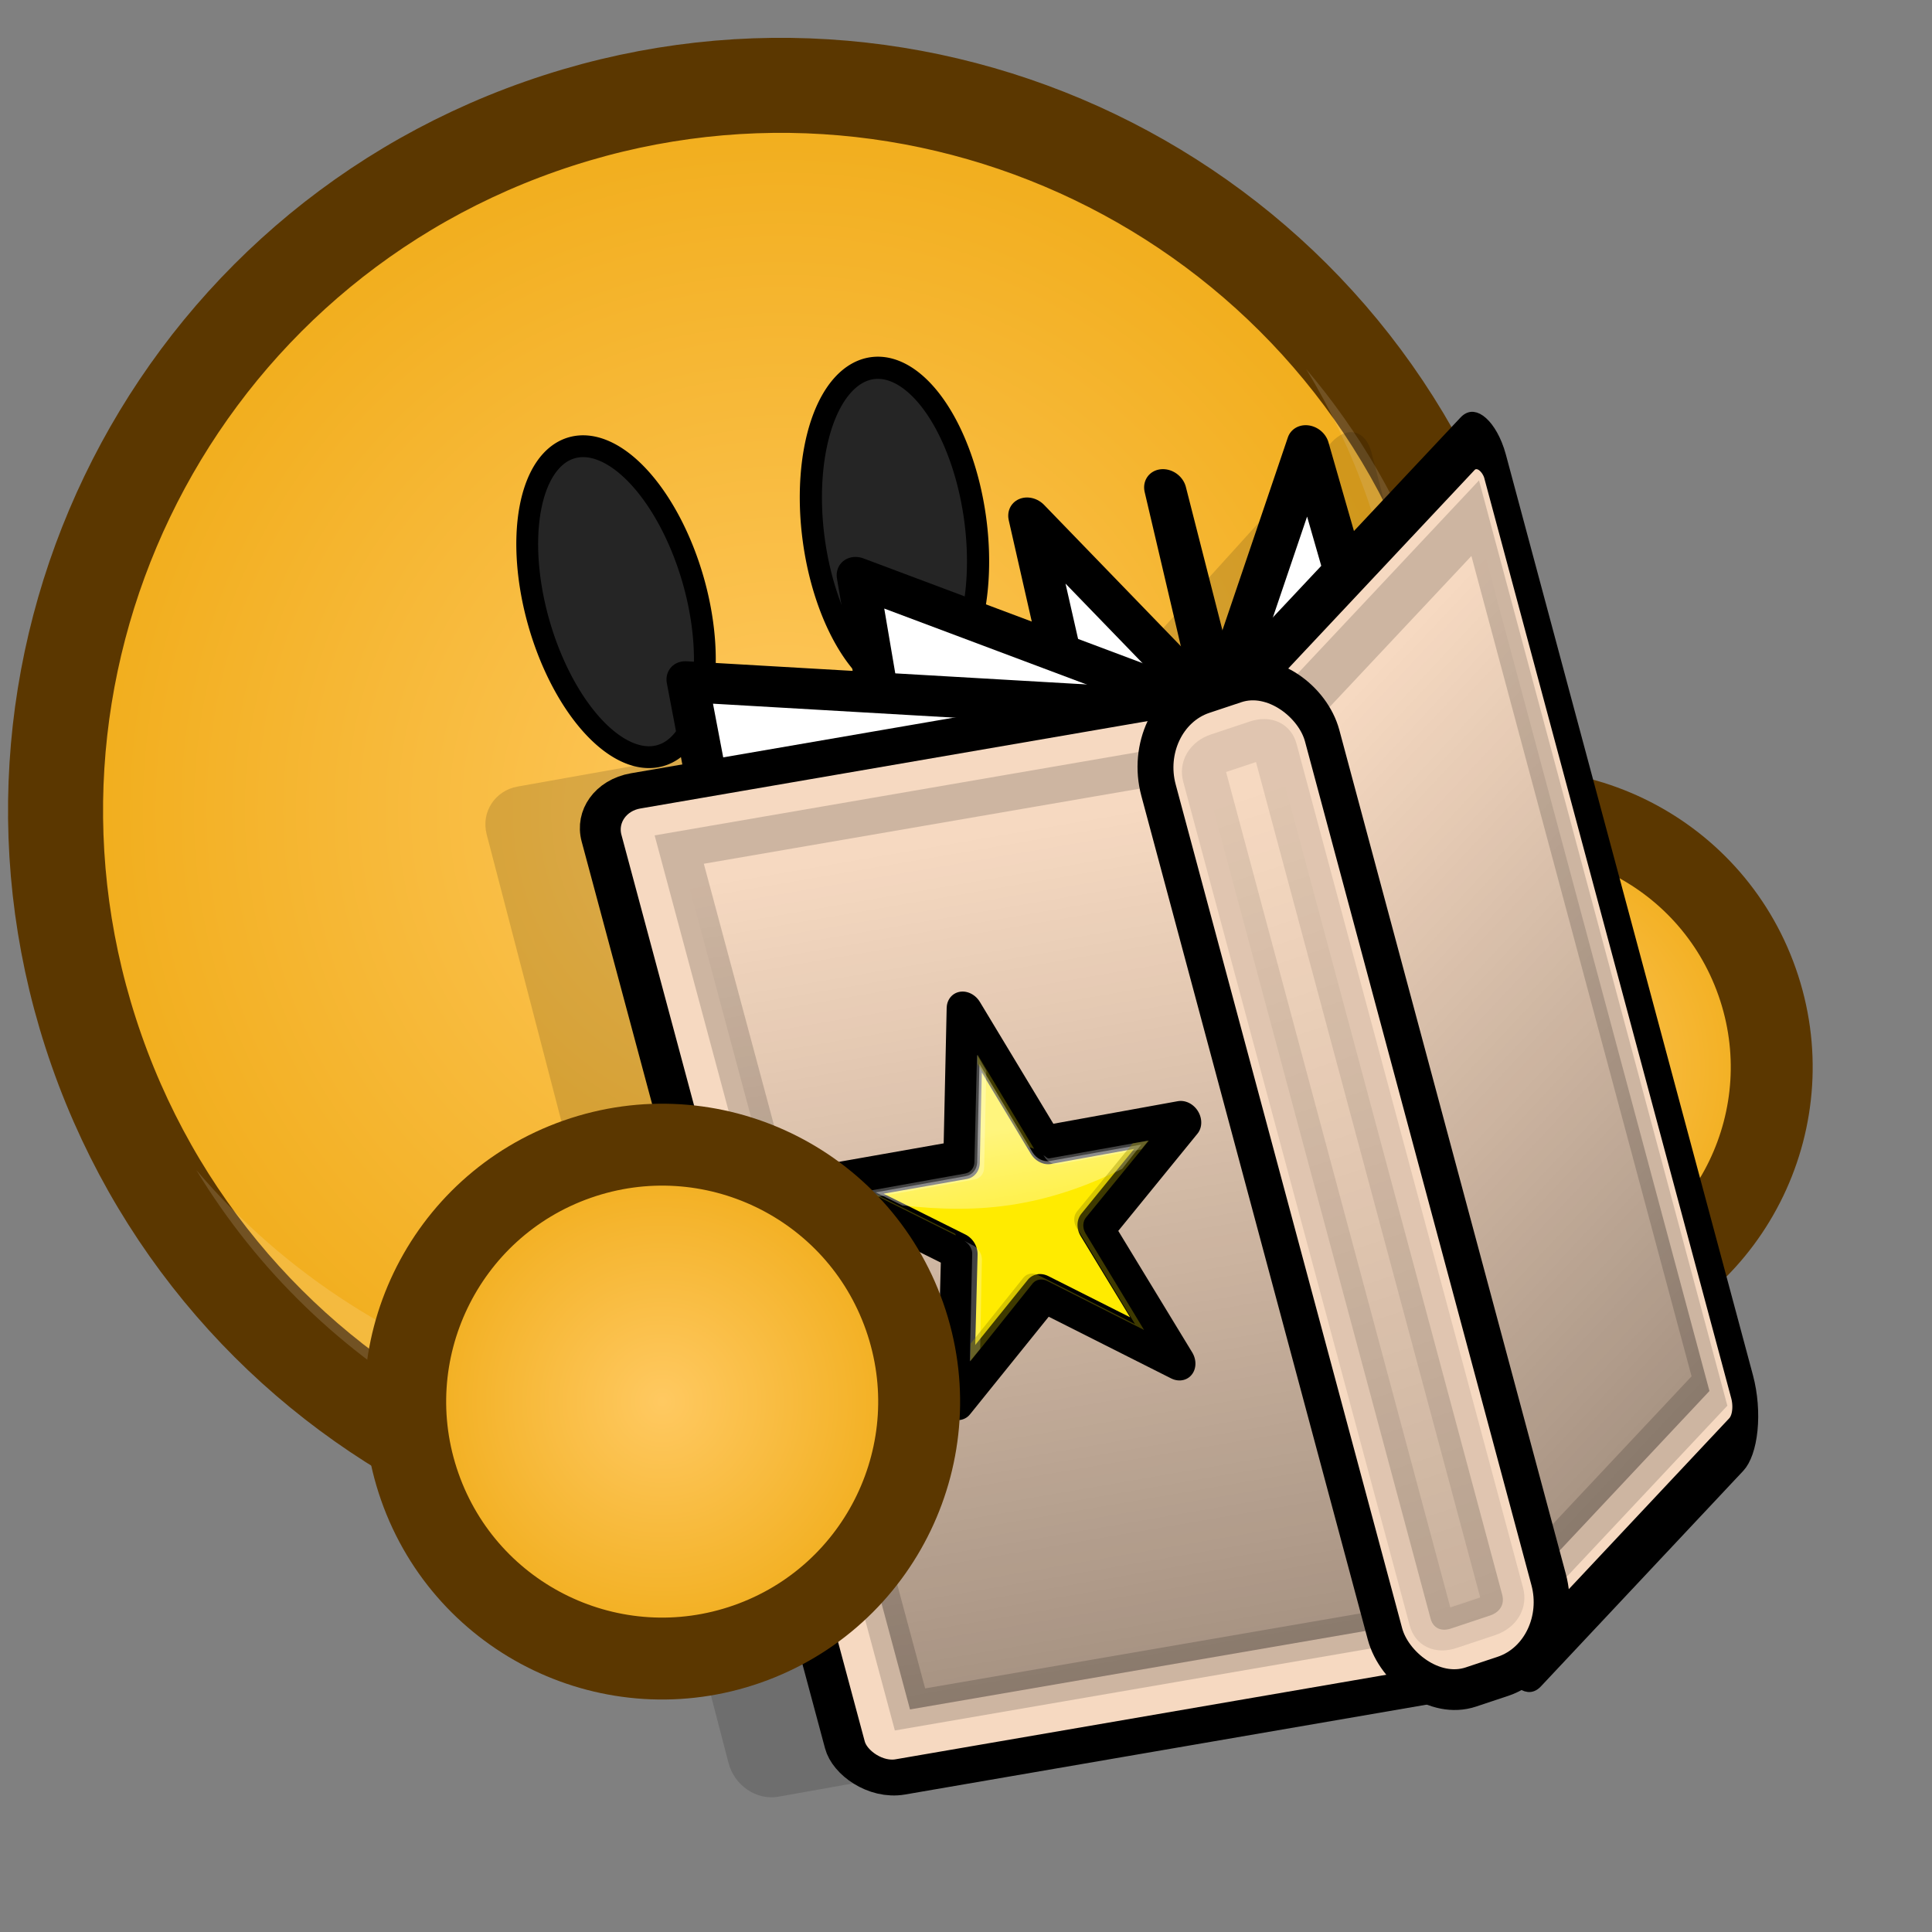 <?xml version="1.0" ?>
<!-- Created with Inkscape (http://www.inkscape.org/) --><svg height="22pt" id="svg1" inkscape:export-filename="/home/chromakode/svg/FeltTipReprise/smile.png" inkscape:export-xdpi="327.27274" inkscape:export-ydpi="327.27274" inkscape:version="0.41" sodipodi:docbase="/home/chromakode/svg/FeltTip4/smilies" sodipodi:docname="reading.svg" sodipodi:version="0.32" width="22pt" xmlns="http://www.w3.org/2000/svg" xmlns:cc="http://web.resource.org/cc/" xmlns:dc="http://purl.org/dc/elements/1.1/" xmlns:inkscape="http://www.inkscape.org/namespaces/inkscape" xmlns:rdf="http://www.w3.org/1999/02/22-rdf-syntax-ns#" xmlns:sodipodi="http://inkscape.sourceforge.net/DTD/sodipodi-0.dtd" xmlns:svg="http://www.w3.org/2000/svg" xmlns:xlink="http://www.w3.org/1999/xlink">
  <rect width="100%" height="100%" fill="#808080" stroke="none"/>
  <defs id="defs3">
    <linearGradient gradientTransform="scale(1.061,0.942)" gradientUnits="userSpaceOnUse" id="linearGradient4262" inkscape:collect="always" x1="296.84" x2="296.84" xlink:href="#linearGradient9834" y1="1103.262" y2="982.722"/>
    <linearGradient gradientTransform="scale(1.061,0.942)" gradientUnits="userSpaceOnUse" id="linearGradient4260" inkscape:collect="always" x1="296.84" x2="296.84" xlink:href="#linearGradient9834" y1="1103.262" y2="982.722"/>
    <linearGradient id="linearGradient9834" inkscape:collect="always">
      <stop id="stop9836" offset="0" style="stop-color:#000000;stop-opacity:1;"/>
      <stop id="stop9838" offset="1" style="stop-color:#000000;stop-opacity:0;"/>
    </linearGradient>
    <linearGradient gradientTransform="scale(1.061,0.942)" gradientUnits="userSpaceOnUse" id="linearGradient13206" inkscape:collect="always" x1="296.84" x2="296.84" xlink:href="#linearGradient9834" y1="1103.262" y2="982.722"/>
    <linearGradient gradientTransform="scale(1.181,0.847)" gradientUnits="userSpaceOnUse" id="linearGradient4155" inkscape:collect="always" spreadMethod="reflect" x1="8.112" x2="10.81" xlink:href="#linearGradient2064" y1="15.661" y2="21.82"/>
    <radialGradient cx="908.983" cy="564.448" fx="795.025" fy="426.573" gradientUnits="userSpaceOnUse" id="radialGradient4153" inkscape:collect="always" r="282.067" xlink:href="#linearGradient889"/>
    <radialGradient cx="933.287" cy="598.405" fx="933.287" fy="598.405" gradientTransform="matrix(5.048799e-2,8.794250e-18,-8.794257e-18,5.048804e-2,326.788,308.647)" gradientUnits="userSpaceOnUse" id="radialGradient4151" inkscape:collect="always" r="239.587" xlink:href="#linearGradient1972"/>
    <linearGradient id="linearGradient8391">
      <stop id="stop8392" offset="0" style="stop-color:#ffffff;stop-opacity:1;"/>
      <stop id="stop8393" offset="1" style="stop-color:#ffffff;stop-opacity:0;"/>
    </linearGradient>
    <linearGradient gradientTransform="scale(1.364,0.733)" gradientUnits="userSpaceOnUse" id="linearGradient7366" inkscape:collect="always" x1="9.599" x2="9.599" xlink:href="#linearGradient8391" y1="13.503" y2="26.082"/>
    <linearGradient id="linearGradient5223">
      <stop id="stop5224" offset="0" style="stop-color:#ffffff;stop-opacity:1;"/>
      <stop id="stop5225" offset="1" style="stop-color:#ababab;stop-opacity:1;"/>
    </linearGradient>
    <linearGradient id="linearGradient5219" inkscape:collect="always">
      <stop id="stop5220" offset="0" style="stop-color:#000000;stop-opacity:1;"/>
      <stop id="stop5221" offset="1" style="stop-color:#000000;stop-opacity:0;"/>
    </linearGradient>
    <linearGradient id="linearGradient2064">
      <stop id="stop2065" offset="0" style="stop-color:#000000;stop-opacity:1;"/>
      <stop id="stop2066" offset="1" style="stop-color:#000000;stop-opacity:0;"/>
    </linearGradient>
    <linearGradient id="linearGradient1902" inkscape:collect="always">
      <stop id="stop1903" offset="0" style="stop-color:#000000;stop-opacity:1;"/>
      <stop id="stop1904" offset="1" style="stop-color:#000000;stop-opacity:0;"/>
    </linearGradient>
    <linearGradient id="linearGradient1819" inkscape:collect="always">
      <stop id="stop1820" offset="0" style="stop-color:#000000;stop-opacity:1;"/>
      <stop id="stop1821" offset="1" style="stop-color:#000000;stop-opacity:0;"/>
    </linearGradient>
    <linearGradient id="linearGradient1884">
      <stop id="stop1885" offset="0" style="stop-color:#ff2200;stop-opacity:1;"/>
      <stop id="stop1886" offset="1" style="stop-color:#ff5700;stop-opacity:1;"/>
    </linearGradient>
    <linearGradient id="linearGradient1972">
      <stop id="stop1973" offset="0" style="stop-color:#ffc961;stop-opacity:1;"/>
      <stop id="stop1974" offset="1" style="stop-color:#f0ab16;stop-opacity:1;"/>
    </linearGradient>
    <linearGradient id="linearGradient889">
      <stop id="stop890" offset="0" style="stop-color:#ffffff;stop-opacity:1;"/>
      <stop id="stop891" offset="1" style="stop-color:#ffffff;stop-opacity:0;"/>
    </linearGradient>
    <linearGradient gradientTransform="scale(1.423,0.703)" gradientUnits="userSpaceOnUse" id="linearGradient892" x1="9.23" x2="12.474" xlink:href="#linearGradient889" y1="21.245" y2="25.994"/>
    <radialGradient cx="0.5" cy="0.5" fx="0.76" fy="0.758" id="radialGradient893" r="1.484" xlink:href="#linearGradient889"/>
    <linearGradient gradientTransform="matrix(0.926,-1.676358e-17,-8.914867e-17,0.942,0.902,0.906)" gradientUnits="userSpaceOnUse" id="linearGradient5093" inkscape:collect="always" x1="12.155" x2="12.155" xlink:href="#linearGradient889" y1="4.57" y2="20.761"/>
    <linearGradient gradientTransform="matrix(1.313,-2.376485e-17,-6.288613e-17,0.665,0.902,0.906)" gradientUnits="userSpaceOnUse" id="linearGradient5094" inkscape:collect="always" x1="9.675" x2="9.675" xlink:href="#linearGradient1902" y1="34.411" y2="20.846"/>
    <radialGradient cx="933.287" cy="598.405" fx="933.287" fy="598.405" gradientTransform="matrix(1.755977e-2,0,0,1.755977e-2,-6.76,11.109)" gradientUnits="userSpaceOnUse" id="radialGradient5108" inkscape:collect="always" r="239.587" xlink:href="#linearGradient1972"/>
    <radialGradient cx="933.287" cy="598.405" fx="933.287" fy="598.405" gradientTransform="matrix(1.755977e-2,0,0,1.755977e-2,6.825,5.74)" gradientUnits="userSpaceOnUse" id="radialGradient5110" inkscape:collect="always" r="239.587" xlink:href="#linearGradient1972"/>
    <radialGradient cx="933.287" cy="598.405" fx="933.287" fy="598.405" gradientUnits="userSpaceOnUse" id="radialGradient5111" inkscape:collect="always" r="239.587" xlink:href="#linearGradient1972"/>
    <radialGradient cx="912.5" cy="575" fx="698.026" fy="268.221" gradientUnits="userSpaceOnUse" id="radialGradient5112" inkscape:collect="always" r="231.162" xlink:href="#linearGradient889"/>
    <radialGradient cx="933.287" cy="598.405" fx="933.287" fy="598.405" gradientUnits="userSpaceOnUse" id="radialGradient5198" inkscape:collect="always" r="239.587" xlink:href="#linearGradient1972"/>
    <radialGradient cx="912.5" cy="575" fx="698.026" fy="268.221" gradientUnits="userSpaceOnUse" id="radialGradient5199" inkscape:collect="always" r="231.162" xlink:href="#linearGradient889"/>
    <linearGradient gradientTransform="scale(1.423,0.703)" gradientUnits="userSpaceOnUse" id="linearGradient5200" inkscape:collect="always" x1="9.23" x2="12.474" xlink:href="#linearGradient889" y1="21.245" y2="25.994"/>
    <linearGradient gradientTransform="matrix(0.631,-0.428,0.433,0.637,-11.157,11.462)" gradientUnits="userSpaceOnUse" id="linearGradient5201" inkscape:collect="always" x1="22.248" x2="22.248" xlink:href="#linearGradient1884" y1="0.332" y2="10.327"/>
    <linearGradient gradientTransform="matrix(2.368,1.583693e-15,-7.742323e-16,2.394,-39.063,0.614)" gradientUnits="userSpaceOnUse" id="linearGradient5202" inkscape:collect="always" x1="22.248" x2="22.248" xlink:href="#linearGradient1884" y1="0.332" y2="10.327"/>
    <linearGradient gradientTransform="scale(0.992,1.008)" gradientUnits="userSpaceOnUse" id="linearGradient5203" inkscape:collect="always" x1="22.544" x2="22.98" xlink:href="#linearGradient889" y1="1.85" y2="10.555"/>
    <linearGradient gradientTransform="scale(0.83,1.205)" gradientUnits="userSpaceOnUse" id="linearGradient5204" inkscape:collect="always" x1="23.677" x2="16.194" xlink:href="#linearGradient1819" y1="6.57" y2="19.531"/>
    <linearGradient gradientTransform="matrix(0.926,6.195480e-16,-3.046465e-16,0.942,0.902,0.906)" gradientUnits="userSpaceOnUse" id="linearGradient5205" inkscape:collect="always" x1="22.544" x2="22.98" xlink:href="#linearGradient889" y1="1.85" y2="10.555"/>
    <linearGradient gradientTransform="matrix(0.926,6.195480e-16,-3.046465e-16,0.942,0.902,0.906)" gradientUnits="userSpaceOnUse" id="linearGradient5206" inkscape:collect="always" x1="12.155" x2="12.155" xlink:href="#linearGradient889" y1="4.57" y2="20.761"/>
    <linearGradient gradientTransform="matrix(1.313,8.782851e-16,-2.148991e-16,0.665,0.902,0.906)" gradientUnits="userSpaceOnUse" id="linearGradient5207" inkscape:collect="always" x1="9.675" x2="9.675" xlink:href="#linearGradient1902" y1="34.411" y2="20.846"/>
    <linearGradient gradientTransform="matrix(0.942,-1.600929e-2,1.618390e-2,0.952,0.928,0.865)" gradientUnits="userSpaceOnUse" id="linearGradient5208" inkscape:collect="always" x1="22.248" x2="22.248" xlink:href="#linearGradient1884" y1="0.332" y2="10.327"/>
    <linearGradient gradientTransform="matrix(2.368,-4.285234e-17,-2.265639e-16,2.394,-39.063,0.614)" gradientUnits="userSpaceOnUse" id="linearGradient5209" inkscape:collect="always" x1="22.248" x2="22.248" xlink:href="#linearGradient1884" y1="0.332" y2="10.327"/>
    <linearGradient gradientTransform="scale(0.992,1.008)" gradientUnits="userSpaceOnUse" id="linearGradient5210" inkscape:collect="always" x1="22.544" x2="22.98" xlink:href="#linearGradient889" y1="1.85" y2="10.555"/>
    <linearGradient gradientTransform="scale(0.83,1.205)" gradientUnits="userSpaceOnUse" id="linearGradient5211" inkscape:collect="always" x1="23.677" x2="16.194" xlink:href="#linearGradient1819" y1="6.57" y2="19.531"/>
    <linearGradient gradientTransform="matrix(0.926,-1.676358e-17,-8.914867e-17,0.942,0.902,0.906)" gradientUnits="userSpaceOnUse" id="linearGradient5212" inkscape:collect="always" x1="22.544" x2="22.98" xlink:href="#linearGradient889" y1="1.85" y2="10.555"/>
    <linearGradient gradientTransform="scale(0.858,1.166)" gradientUnits="userSpaceOnUse" id="linearGradient5222" inkscape:collect="always" x1="7.706" x2="23.132" xlink:href="#linearGradient5219" y1="15.543" y2="13.739"/>
    <linearGradient gradientTransform="scale(0.864,1.157)" gradientUnits="userSpaceOnUse" id="linearGradient5226" inkscape:collect="always" x1="9.501" x2="23.778" xlink:href="#linearGradient5223" y1="15.667" y2="15.667"/>
    <linearGradient gradientTransform="scale(0.636,1.571)" gradientUnits="userSpaceOnUse" id="linearGradient5512" inkscape:collect="always" x1="45.561" x2="33.561" xlink:href="#linearGradient5223" y1="8.579" y2="12.591"/>
    <linearGradient gradientTransform="scale(1.364,0.733)" gradientUnits="userSpaceOnUse" id="linearGradient4310" inkscape:collect="always" x1="9.599" x2="9.599" xlink:href="#linearGradient8391" y1="13.503" y2="26.082"/>
    <radialGradient cx="933.287" cy="598.405" fx="933.287" fy="598.405" gradientTransform="matrix(1.727391e-2,0,0,1.727391e-2,-6.089,10.979)" gradientUnits="userSpaceOnUse" id="radialGradient4313" inkscape:collect="always" r="239.587" xlink:href="#linearGradient1972"/>
    <radialGradient cx="933.287" cy="598.405" fx="933.287" fy="598.405" gradientTransform="matrix(1.727391e-2,0,0,1.727391e-2,6.921,5.874)" gradientUnits="userSpaceOnUse" id="radialGradient4327" inkscape:collect="always" r="239.587" xlink:href="#linearGradient1972"/>
    <radialGradient cx="933.287" cy="598.405" fx="933.287" fy="598.405" gradientTransform="matrix(1.755977e-2,0,0,1.755977e-2,-46.76,11.109)" gradientUnits="userSpaceOnUse" id="radialGradient4407" inkscape:collect="always" r="239.587" xlink:href="#linearGradient1972"/>
    <linearGradient gradientTransform="scale(0.864,1.157)" gradientUnits="userSpaceOnUse" id="linearGradient4409" inkscape:collect="always" x1="9.501" x2="23.778" xlink:href="#linearGradient5223" y1="15.667" y2="15.667"/>
    <linearGradient gradientTransform="scale(0.636,1.571)" gradientUnits="userSpaceOnUse" id="linearGradient4411" inkscape:collect="always" x1="45.561" x2="33.561" xlink:href="#linearGradient5223" y1="8.579" y2="12.591"/>
    <linearGradient gradientTransform="scale(1.364,0.733)" gradientUnits="userSpaceOnUse" id="linearGradient4413" inkscape:collect="always" x1="9.599" x2="9.599" xlink:href="#linearGradient8391" y1="13.503" y2="26.082"/>
    <radialGradient cx="933.287" cy="598.405" fx="933.287" fy="598.405" gradientTransform="matrix(1.755977e-2,0,0,1.755977e-2,-33.175,5.74)" gradientUnits="userSpaceOnUse" id="radialGradient4415" inkscape:collect="always" r="239.587" xlink:href="#linearGradient1972"/>
    <radialGradient cx="933.287" cy="598.405" fx="933.287" fy="598.405" gradientUnits="userSpaceOnUse" id="radialGradient4417" inkscape:collect="always" r="239.587" xlink:href="#linearGradient1972"/>
    <radialGradient cx="912.5" cy="575" fx="698.026" fy="268.221" gradientUnits="userSpaceOnUse" id="radialGradient4419" inkscape:collect="always" r="231.162" xlink:href="#linearGradient889"/>
    <linearGradient gradientTransform="scale(0.864,1.157)" gradientUnits="userSpaceOnUse" id="linearGradient4427" inkscape:collect="always" x1="9.501" x2="23.778" xlink:href="#linearGradient5223" y1="15.667" y2="15.667"/>
    <linearGradient gradientTransform="scale(0.636,1.571)" gradientUnits="userSpaceOnUse" id="linearGradient4429" inkscape:collect="always" x1="45.561" x2="33.561" xlink:href="#linearGradient5223" y1="8.579" y2="12.591"/>
    <linearGradient gradientTransform="scale(1.364,0.733)" gradientUnits="userSpaceOnUse" id="linearGradient4431" inkscape:collect="always" x1="9.599" x2="9.599" xlink:href="#linearGradient8391" y1="13.503" y2="26.082"/>
    <linearGradient gradientTransform="scale(1.061,0.942)" gradientUnits="userSpaceOnUse" id="linearGradient4456" inkscape:collect="always" x1="296.84" x2="296.84" xlink:href="#linearGradient9834" y1="1103.262" y2="982.722"/>
    <radialGradient cx="933.287" cy="598.405" fx="933.287" fy="598.405" gradientTransform="matrix(5.048799e-2,1.069480e-17,-1.037174e-17,5.048804e-2,326.788,308.647)" gradientUnits="userSpaceOnUse" id="radialGradient4458" inkscape:collect="always" r="239.587" xlink:href="#linearGradient1972"/>
    <radialGradient cx="908.983" cy="564.448" fx="795.025" fy="426.573" gradientUnits="userSpaceOnUse" id="radialGradient4460" inkscape:collect="always" r="282.067" xlink:href="#linearGradient889"/>
    <linearGradient gradientTransform="scale(1.181,0.847)" gradientUnits="userSpaceOnUse" id="linearGradient4462" inkscape:collect="always" spreadMethod="reflect" x1="8.112" x2="10.81" xlink:href="#linearGradient2064" y1="15.661" y2="21.82"/>
    <linearGradient gradientTransform="scale(1.061,0.942)" gradientUnits="userSpaceOnUse" id="linearGradient4474" inkscape:collect="always" x1="296.84" x2="296.84" xlink:href="#linearGradient9834" y1="1103.262" y2="982.722"/>
    <linearGradient gradientTransform="scale(1.364,0.733)" gradientUnits="userSpaceOnUse" id="linearGradient4476" inkscape:collect="always" x1="9.599" x2="9.599" xlink:href="#linearGradient8391" y1="13.503" y2="26.082"/>
    <linearGradient gradientTransform="scale(1.061,0.942)" gradientUnits="userSpaceOnUse" id="linearGradient4514" inkscape:collect="always" x1="296.84" x2="296.84" xlink:href="#linearGradient9834" y1="1103.262" y2="982.722"/>
    <linearGradient gradientTransform="scale(1.061,0.942)" gradientUnits="userSpaceOnUse" id="linearGradient4516" inkscape:collect="always" x1="296.84" x2="296.84" xlink:href="#linearGradient9834" y1="1103.262" y2="982.722"/>
    <linearGradient gradientTransform="scale(1.364,0.733)" gradientUnits="userSpaceOnUse" id="linearGradient4518" inkscape:collect="always" x1="9.599" x2="9.599" xlink:href="#linearGradient8391" y1="13.503" y2="26.082"/>
    <linearGradient gradientTransform="scale(1.061,0.942)" gradientUnits="userSpaceOnUse" id="linearGradient4520" inkscape:collect="always" x1="296.84" x2="296.84" xlink:href="#linearGradient9834" y1="1103.262" y2="982.722"/>
    <radialGradient cx="933.287" cy="598.405" fx="933.287" fy="598.405" gradientTransform="matrix(5.048799e-2,1.366184e-17,-7.778432e-18,5.048804e-2,326.788,308.647)" gradientUnits="userSpaceOnUse" id="radialGradient4522" inkscape:collect="always" r="239.587" xlink:href="#linearGradient1972"/>
    <radialGradient cx="908.983" cy="564.448" fx="795.025" fy="426.573" gradientUnits="userSpaceOnUse" id="radialGradient4524" inkscape:collect="always" r="282.067" xlink:href="#linearGradient889"/>
    <linearGradient gradientTransform="scale(1.181,0.847)" gradientUnits="userSpaceOnUse" id="linearGradient4526" inkscape:collect="always" spreadMethod="reflect" x1="8.112" x2="10.81" xlink:href="#linearGradient2064" y1="15.661" y2="21.82"/>
    <radialGradient cx="933.287" cy="598.405" fx="933.287" fy="598.405" gradientUnits="userSpaceOnUse" id="radialGradient4528" inkscape:collect="always" r="239.587" xlink:href="#linearGradient1972"/>
    <radialGradient cx="912.5" cy="575" fx="698.026" fy="268.221" gradientUnits="userSpaceOnUse" id="radialGradient4530" inkscape:collect="always" r="231.162" xlink:href="#linearGradient889"/>
    <linearGradient gradientTransform="matrix(0.16,-0.171,9.241780e-2,0.345,-119.335,-277.181)" gradientUnits="userSpaceOnUse" id="linearGradient5777" inkscape:collect="always" x1="296.84" x2="296.84" xlink:href="#linearGradient9834" y1="1103.262" y2="982.722"/>
    <linearGradient gradientTransform="matrix(0.432,-7.419493e-2,9.101973e-2,0.34,-199.17,-300.543)" gradientUnits="userSpaceOnUse" id="linearGradient5785" inkscape:collect="always" x1="296.84" x2="296.84" xlink:href="#linearGradient9834" y1="1103.262" y2="982.722"/>
    <linearGradient gradientTransform="scale(1.061,0.942)" gradientUnits="userSpaceOnUse" id="linearGradient4414" inkscape:collect="always" x1="296.84" x2="296.84" xlink:href="#linearGradient9834" y1="1103.262" y2="982.722"/>
    <linearGradient gradientTransform="scale(1.061,0.942)" gradientUnits="userSpaceOnUse" id="linearGradient4416" inkscape:collect="always" x1="296.84" x2="296.84" xlink:href="#linearGradient9834" y1="1103.262" y2="982.722"/>
    <linearGradient gradientTransform="scale(1.364,0.733)" gradientUnits="userSpaceOnUse" id="linearGradient4418" inkscape:collect="always" x1="9.599" x2="9.599" xlink:href="#linearGradient8391" y1="13.503" y2="26.082"/>
    <linearGradient gradientTransform="scale(1.061,0.942)" gradientUnits="userSpaceOnUse" id="linearGradient4420" inkscape:collect="always" x1="296.84" x2="296.84" xlink:href="#linearGradient9834" y1="1103.262" y2="982.722"/>
    <radialGradient cx="933.287" cy="598.405" fx="933.287" fy="598.405" gradientUnits="userSpaceOnUse" id="radialGradient14165" inkscape:collect="always" r="239.587" xlink:href="#linearGradient1972"/>
    <radialGradient cx="912.5" cy="575" fx="698.026" fy="268.221" gradientUnits="userSpaceOnUse" id="radialGradient14167" inkscape:collect="always" r="231.162" xlink:href="#linearGradient889"/>
    <radialGradient cx="933.287" cy="598.405" fx="933.287" fy="598.405" gradientTransform="matrix(1.727391e-2,0,0,1.727391e-2,6.921,5.874)" gradientUnits="userSpaceOnUse" id="radialGradient14169" inkscape:collect="always" r="239.587" xlink:href="#linearGradient1972"/>
    <linearGradient gradientTransform="scale(1.061,0.942)" gradientUnits="userSpaceOnUse" id="linearGradient14171" inkscape:collect="always" x1="296.84" x2="296.84" xlink:href="#linearGradient9834" y1="1103.262" y2="982.722"/>
    <linearGradient gradientTransform="scale(1.061,0.942)" gradientUnits="userSpaceOnUse" id="linearGradient14173" inkscape:collect="always" x1="296.84" x2="296.84" xlink:href="#linearGradient9834" y1="1103.262" y2="982.722"/>
    <linearGradient gradientTransform="scale(1.364,0.733)" gradientUnits="userSpaceOnUse" id="linearGradient14175" inkscape:collect="always" x1="9.599" x2="9.599" xlink:href="#linearGradient8391" y1="13.503" y2="26.082"/>
    <linearGradient gradientTransform="scale(1.061,0.942)" gradientUnits="userSpaceOnUse" id="linearGradient14177" inkscape:collect="always" x1="296.84" x2="296.84" xlink:href="#linearGradient9834" y1="1103.262" y2="982.722"/>
    <radialGradient cx="933.287" cy="598.405" fx="933.287" fy="598.405" gradientTransform="matrix(1.727391e-2,0,0,1.727391e-2,-6.089,10.979)" gradientUnits="userSpaceOnUse" id="radialGradient14179" inkscape:collect="always" r="239.587" xlink:href="#linearGradient1972"/>
  </defs>
  <sodipodi:namedview bordercolor="#666666" borderopacity="1.0" gridspacingx="1pt" gridspacingy="1pt" id="base" inkscape:current-layer="svg1" inkscape:cx="22.499937" inkscape:cy="13.516644" inkscape:grid-bbox="false" inkscape:guide-bbox="true" inkscape:pageopacity="0.0" inkscape:pageshadow="2" inkscape:window-height="541" inkscape:window-width="888" inkscape:window-x="293" inkscape:window-y="49" inkscape:zoom="11.313708" pagecolor="#ffffff" showborder="true" showgrid="false" showguides="true" snaptogrid="false" vertgrid="false"/>
  <g id="g14130" transform="matrix(0.995,0,0,0.995,7.097446e-2,7.164933e-2)">
    <g id="g5096" transform="matrix(1.013,0,0,1.013,0.209,0.663)">
      <path d="M 1147.411,523.239 C 1105.899,404.981 976.377,342.767 858.121,384.28 C 739.863,425.793 677.649,555.313 719.162,673.571 C 760.674,791.829 890.195,854.042 1008.451,812.529 C 1126.709,771.016 1188.923,641.497 1147.411,523.239 z " id="path2184" style="fill:url(#radialGradient14165);fill-opacity:1;fill-rule:evenodd;stroke:#5b3700;stroke-width:29.741;stroke-miterlimit:4" transform="matrix(4.812450e-2,0,0,4.812450e-2,-33.43,-17.314)"/>
      <path d="M 1076.398,517.465 C 1044.623,426.947 945.484,379.326 854.965,411.101 C 764.447,442.877 716.826,542.016 748.601,632.535 C 780.377,723.053 879.515,770.674 970.035,738.899 C 1060.554,707.123 1108.174,607.984 1076.398,517.465 z " id="path2185" style="opacity:0.5;fill:url(#radialGradient14167);fill-opacity:1;fill-rule:evenodd;stroke:none;stroke-width:1.238;stroke-opacity:1" transform="matrix(4.812450e-2,0,0,4.812450e-2,-33.43,-17.314)"/>
      <path d="M 13.621,26.167 C 15.033,26.186 16.472,25.962 17.881,25.467 C 24.327,23.204 27.718,16.146 25.456,9.701 C 24.938,8.227 24.168,6.915 23.214,5.792 C 23.653,6.515 24.024,7.292 24.315,8.122 C 26.578,14.567 23.188,21.627 16.743,23.89 C 11.77,25.635 6.434,24.014 3.215,20.223 C 5.438,23.888 9.408,26.111 13.621,26.167 z " id="path2186" style="font-size:12;font-style:normal;font-variant:normal;font-weight:100;font-stretch:ultra-condensed;opacity:0.382;color:#000000;fill:#ffffff;fill-opacity:0.368;fill-rule:evenodd;stroke:none;stroke-width:1.238;stroke-linecap:butt;stroke-linejoin:miter;stroke-miterlimit:4;stroke-dashoffset:0;stroke-opacity:1;marker:none;marker-start:none;marker-mid:none;marker-end:none;font-family:Bitstream Vera Sans;letter-spacing:0;text-anchor:start;writing-mode:lr-tb" transform="matrix(0.836,0,0,0.836,-7.495194e-3,-7.498151e-3)"/>
      <g id="g2067" transform="matrix(0.743,0,0,0.743,1.58,1.996)"/>
      <path d="M 828.75 577.5 A 20 40 0 1 1  788.75,577.5 A 20 40 0 1 1  828.75 577.5 z" id="path2672" sodipodi:cx="808.75000" sodipodi:cy="577.50000" sodipodi:rx="20.000000" sodipodi:ry="40.000000" sodipodi:type="arc" style="font-size:12;font-style:normal;font-variant:normal;font-weight:100;font-stretch:ultra-condensed;color:#000000;fill:#252525;fill-opacity:1;fill-rule:evenodd;stroke:#000000;stroke-width:5.45;stroke-linecap:round;stroke-linejoin:miter;stroke-miterlimit:4;stroke-dashoffset:0;stroke-opacity:1;marker:none;marker-start:none;marker-mid:none;marker-end:none;font-family:Bitstream Vera Sans;letter-spacing:0;text-anchor:start;writing-mode:lr-tb" transform="matrix(5.795005e-2,-1.670624e-2,1.670624e-2,5.795005e-2,-47.512,-11.617)"/>
      <path d="M 828.75 577.5 A 20 40 0 1 1  788.75,577.5 A 20 40 0 1 1  828.75 577.5 z" id="path2673" sodipodi:cx="808.75000" sodipodi:cy="577.50000" sodipodi:rx="20.000000" sodipodi:ry="40.000000" sodipodi:type="arc" style="font-size:12;font-style:normal;font-variant:normal;font-weight:100;font-stretch:ultra-condensed;color:#000000;fill:#252525;fill-opacity:1;fill-rule:evenodd;stroke:#000000;stroke-width:5.45;stroke-linecap:round;stroke-linejoin:miter;stroke-miterlimit:4;stroke-dashoffset:0;stroke-opacity:1;marker:none;marker-start:none;marker-mid:none;marker-end:none;font-family:Bitstream Vera Sans;letter-spacing:0;text-anchor:start;writing-mode:lr-tb" transform="matrix(6.071916e-2,-8.329453e-3,8.329453e-3,6.071916e-2,-40.72,-21.08)"/>
    </g>
    <path d="M 20.242,6.683 L 17.548,9.656 C 17.413,9.805 17.443,10.065 17.401,10.293 C 17.227,10.262 17.059,10.199 16.874,10.263 L 16.64,10.323 C 16.523,10.363 16.472,10.495 16.376,10.566 C 16.292,10.546 16.258,10.429 16.171,10.445 L 7.823,11.931 C 7.486,11.992 7.266,12.317 7.355,12.66 L 11.045,26.828 C 11.134,27.171 11.469,27.404 11.807,27.344 L 20.155,25.857 C 20.165,25.856 20.145,25.829 20.155,25.827 C 20.321,25.852 20.478,25.948 20.652,25.888 L 20.916,25.797 C 21.181,25.705 21.353,25.509 21.502,25.281 C 21.548,25.255 21.574,25.362 21.619,25.311 L 24.314,22.338 C 24.552,22.075 24.667,21.563 24.577,21.215 L 20.857,6.834 C 20.767,6.486 20.48,6.42 20.242,6.683 z " id="rect5719" style="color:#000000;fill:#000000;fill-opacity:0.137;fill-rule:nonzero;stroke:none;stroke-width:0.714;stroke-linecap:butt;stroke-linejoin:round;stroke-miterlimit:4;stroke-dashoffset:0;stroke-opacity:1;marker:none;marker-start:none;marker-mid:none;marker-end:none;visibility:visible;display:inline;overflow:visible"/>
    <path d="M 26.741,14.912 C 26.024,12.869 23.787,11.795 21.744,12.512 C 19.701,13.229 18.627,15.466 19.344,17.509 C 20.061,19.552 22.298,20.626 24.341,19.909 C 26.384,19.192 27.459,16.955 26.741,14.912 z " id="path5109" style="fill:url(#radialGradient14169);fill-opacity:1;fill-rule:evenodd;stroke:#5b3700;stroke-width:1.25;stroke-miterlimit:4"/>
    <g id="g4338" transform="matrix(0.948,0,0,0.948,1.391,1.421)">
      <path d="M 15.793,7.651 L 15.931,11.317 L 16.73,26.963 L 16.831,25.747 L 15.793,7.651 z " id="path4328" sodipodi:nodetypes="ccccc" style="color:#000000;fill:#ffffff;fill-opacity:1;fill-rule:nonzero;stroke:#000000;stroke-width:0.672;stroke-linecap:butt;stroke-linejoin:round;stroke-miterlimit:4;stroke-dashoffset:0;stroke-opacity:1;marker:none;marker-start:none;marker-mid:none;marker-end:none;visibility:visible;display:inline;overflow:visible" transform="matrix(0.997,-7.588681e-2,0.192,0.981,0,0)"/>
      <path d="M 13.543,7.942 L 15.931,11.317 L 16.73,26.963 L 14.11,26.527 L 13.543,7.942 z " id="path4326" sodipodi:nodetypes="ccccc" style="color:#000000;fill:#ffffff;fill-opacity:1;fill-rule:nonzero;stroke:#000000;stroke-width:0.672;stroke-linecap:butt;stroke-linejoin:round;stroke-miterlimit:4;stroke-dashoffset:0;stroke-opacity:1;marker:none;marker-start:none;marker-mid:none;marker-end:none;visibility:visible;display:inline;overflow:visible" transform="matrix(0.997,-7.588681e-2,0.192,0.981,0,0)"/>
      <path d="M 18.201,7.116 L 15.931,11.317 L 16.73,26.963 L 19.65,23.533 L 18.201,7.116 z " id="path4330" sodipodi:nodetypes="ccccc" style="color:#000000;fill:#ffffff;fill-opacity:1;fill-rule:nonzero;stroke:#000000;stroke-width:0.672;stroke-linecap:butt;stroke-linejoin:round;stroke-miterlimit:4;stroke-dashoffset:0;stroke-opacity:1;marker:none;marker-start:none;marker-mid:none;marker-end:none;visibility:visible;display:inline;overflow:visible" transform="matrix(0.997,-7.588681e-2,0.192,0.981,0,0)"/>
      <path d="M 10.629,8.692 L 15.931,11.317 L 16.73,26.963 L 10.181,26.674 L 10.629,8.692 z " id="path4324" sodipodi:nodetypes="ccccc" style="color:#000000;fill:#ffffff;fill-opacity:1;fill-rule:nonzero;stroke:#000000;stroke-width:0.672;stroke-linecap:butt;stroke-linejoin:round;stroke-miterlimit:4;stroke-dashoffset:0;stroke-opacity:1;marker:none;marker-start:none;marker-mid:none;marker-end:none;visibility:visible;display:inline;overflow:visible" transform="matrix(0.997,-7.588681e-2,0.192,0.981,0,0)"/>
      <path d="M 7.597,10.169 L 15.931,11.317 L 16.73,26.963 L 7.512,27.188 L 7.597,10.169 z " id="rect4321" sodipodi:nodetypes="ccccc" style="color:#000000;fill:#ffffff;fill-opacity:1;fill-rule:nonzero;stroke:#000000;stroke-width:0.672;stroke-linecap:butt;stroke-linejoin:round;stroke-miterlimit:4;stroke-dashoffset:0;stroke-opacity:1;marker:none;marker-start:none;marker-mid:none;marker-end:none;visibility:visible;display:inline;overflow:visible" transform="matrix(0.997,-7.588681e-2,0.192,0.981,0,0)"/>
      <g id="g4478" transform="matrix(0.775,-0.208,0.208,0.775,-20.362,16.809)">
        <g id="g4233" transform="matrix(0.234,-0.145,8.822695e-18,0.472,-24.309,-385.735)">
          <rect height="44.041" id="rect2316" ry="1.768" style="color:#000000;fill:#f6d9c1;fill-opacity:1;fill-rule:evenodd;stroke:#000000;stroke-width:2.31;stroke-linecap:butt;stroke-linejoin:miter;stroke-miterlimit:4;stroke-dashoffset:0;stroke-opacity:1;marker:none;marker-start:none;marker-mid:none;marker-end:none;visibility:visible;display:inline;overflow:visible" width="25.09" x="314.396" y="921.362"/>
          <path d="M 316.594,962.594 L 336.688,962.594 L 336.688,924.188 L 316.562,924.188 C 315.588,924.873 315.605,961.878 316.594,962.594 z " id="path13182" sodipodi:nodetypes="ccccc" style="color:#000000;fill:url(#linearGradient14171);fill-opacity:1;fill-rule:evenodd;stroke:#000000;stroke-width:2.31;stroke-linecap:butt;stroke-linejoin:miter;stroke-miterlimit:4;stroke-dashoffset:0;stroke-opacity:0.166;marker:none;marker-start:none;marker-mid:none;marker-end:none;visibility:visible;display:inline;overflow:visible"/>
        </g>
        <g id="g4464" transform="matrix(0.9,8.266135e-2,0,1,4.889,-4.055)">
          <g id="g4227" transform="matrix(0.569,0,0,0.465,-130.794,-424.729)">
            <rect height="44.041" id="rect13171" ry="1.768" style="color:#000000;fill:#f6d9c1;fill-opacity:1;fill-rule:evenodd;stroke:#000000;stroke-width:1.573;stroke-linecap:butt;stroke-linejoin:miter;stroke-miterlimit:4;stroke-dashoffset:0;stroke-opacity:1;marker:none;marker-start:none;marker-mid:none;marker-end:none;visibility:visible;display:inline;overflow:visible" width="25.09" x="290.396" y="921.362"/>
            <path d="M 293.219,924.188 L 293.219,962.594 L 313.281,962.594 C 314.27,961.878 314.287,924.873 313.312,924.188 L 293.219,924.188 z " id="path4134" sodipodi:nodetypes="ccccc" style="color:#000000;fill:url(#linearGradient14173);fill-opacity:1;fill-rule:evenodd;stroke:#000000;stroke-width:1.573;stroke-linecap:butt;stroke-linejoin:miter;stroke-miterlimit:4;stroke-dashoffset:0;stroke-opacity:0.166;marker:none;marker-start:none;marker-mid:none;marker-end:none;visibility:visible;display:inline;overflow:visible"/>
          </g>
          <g id="g4282" transform="matrix(0.431,-1.320694e-17,1.855341e-17,0.431,35.238,7.404)">
            <path d="M 19.892,21.984 L 14.064,17.782 L 8.285,22.052 L 10.481,15.21 L 4.634,11.033 L 11.819,11.007 L 13.985,4.156 L 16.23,10.982 L 23.415,10.925 L 17.617,15.169 L 19.892,21.984 z " id="path4284" style="fill:#ffeb00;fill-opacity:1;fill-rule:evenodd;stroke:#000000;stroke-width:1.828;stroke-linejoin:round;stroke-miterlimit:4;stroke-opacity:1"/>
            <path d="M 14,6.719 L 12.562,11.25 C 12.451,11.569 12.15,11.782 11.812,11.781 L 7.094,11.812 L 8.25,12.625 C 10.028,13.103 11.915,13.469 14.031,13.469 C 16.096,13.469 17.981,13.136 19.719,12.688 L 21,11.719 L 16.219,11.75 C 15.881,11.751 15.58,11.538 15.469,11.219 L 14,6.719 z " id="path4286" inkscape:original="M 14.000000 4.1562500 L 11.812500 11.000000 L 4.6250000 11.031250 L 7.8750000 13.343750 C 9.7356010 13.852495 11.762471 14.250000 14.031250 14.250000 C 16.214593 14.250000 18.189805 13.911085 20.000000 13.437500 L 23.406250 10.937500 L 16.218750 10.968750 L 14.000000 4.1562500 z " inkscape:radius="-0.79239798" sodipodi:type="inkscape:offset" style="opacity:0.49;color:#000000;fill:url(#linearGradient14175);fill-opacity:1;fill-rule:nonzero;stroke:none;stroke-width:1.232;stroke-linecap:butt;stroke-linejoin:miter;stroke-miterlimit:4;stroke-dashoffset:0;stroke-opacity:1;marker:none;marker-start:none;marker-mid:none;marker-end:none;visibility:visible;display:inline;overflow:visible"/>
            <path d="M 14,6.281 L 12.438,11.188 C 12.356,11.465 12.102,11.656 11.812,11.656 L 6.656,11.688 L 7.125,12.031 L 12.219,12 C 12.508,12 12.762,11.809 12.844,11.531 L 14.25,7.094 L 14,6.281 z M 15.969,11.438 L 16,11.5 C 16.081,11.778 16.336,11.968 16.625,11.969 L 20.938,11.938 L 21.406,11.594 L 16.219,11.625 C 16.103,11.625 16.064,11.492 15.969,11.438 z M 10.875,14.75 C 11.061,14.917 11.166,15.162 11.094,15.406 L 9.531,20.344 L 10.219,19.844 L 11.5,15.75 C 11.58,15.482 11.479,15.192 11.25,15.031 L 10.875,14.75 z " id="path4288" style="opacity:0.54;fill:#ffffff;fill-opacity:0.491;fill-rule:evenodd;stroke:none;stroke-width:1.4;stroke-linejoin:round;stroke-miterlimit:4;stroke-opacity:1"/>
            <path d="M 14.031,6.281 L 13.906,6.688 L 15.25,10.812 C 15.294,10.963 15.469,10.98 15.594,11.062 L 14.031,6.281 z M 20.594,11.594 L 16.906,14.281 C 16.664,14.447 16.561,14.753 16.656,15.031 L 18.281,19.938 L 14.094,16.906 C 13.869,16.748 13.569,16.748 13.344,16.906 L 9.812,19.531 L 9.562,20.344 L 13.719,17.25 C 13.944,17.092 14.244,17.092 14.469,17.25 L 18.656,20.281 L 17.031,15.375 C 16.936,15.097 17.039,14.79 17.281,14.625 L 21.438,11.594 L 20.594,11.594 z M 6.688,11.688 L 10.531,14.438 C 10.506,14.413 10.53,14.365 10.5,14.344 L 6.781,11.688 L 6.688,11.688 z " id="path4290" style="opacity:0.54;fill:#9d9100;fill-opacity:0.75;fill-rule:evenodd;stroke:none;stroke-width:1.4;stroke-linejoin:round;stroke-miterlimit:4;stroke-opacity:1"/>
          </g>
        </g>
        <g id="g4433" transform="matrix(0.892,-5.283252e-2,0,1,5.469,2.558)">
          <g id="g4237" transform="matrix(0.465,0,0,0.465,-98.138,-424.729)">
            <rect height="44.385" id="rect2314" ry="3.348" style="color:#000000;fill:#f6d9c1;fill-opacity:1;fill-rule:evenodd;stroke:#000000;stroke-width:1.747;stroke-linecap:butt;stroke-linejoin:miter;stroke-miterlimit:4;stroke-dashoffset:0;stroke-opacity:1;marker:none;marker-start:none;marker-mid:none;marker-end:none;visibility:visible;display:inline;overflow:visible" width="8.326" x="311" y="921.19"/>
            <path d="M 314.344,923.844 C 313.919,923.844 313.656,924.106 313.656,924.531 L 313.656,962.219 C 313.656,962.643 313.919,962.906 314.344,962.906 L 315.969,962.906 C 316.393,962.906 316.656,962.643 316.656,962.219 L 316.656,924.531 C 316.656,924.107 316.393,923.844 315.969,923.844 L 314.344,923.844 z " id="path13194" inkscape:original="M 314.34375 921.18750 C 312.48923 921.18750 311.00000 922.67671 311.00000 924.53125 L 311.00000 962.21875 C 311.00000 964.07327 312.48924 965.56247 314.34375 965.56250 L 315.96875 965.56250 C 317.82327 965.56250 319.31250 964.07327 319.31250 962.21875 L 319.31250 924.53125 C 319.31250 922.67673 317.82327 921.18750 315.96875 921.18750 L 314.34375 921.18750 z " inkscape:radius="-2.6707330" sodipodi:type="inkscape:offset" style="opacity:0.559;color:#000000;fill:url(#linearGradient14177);fill-opacity:1;fill-rule:evenodd;stroke:#000000;stroke-width:1.747;stroke-linecap:butt;stroke-linejoin:miter;stroke-miterlimit:4;stroke-dashoffset:0;stroke-opacity:0.166;marker:none;marker-start:none;marker-mid:none;marker-end:none;visibility:visible;display:inline;overflow:visible" transform="matrix(1.215,0,0,1,-67.77,0)"/>
          </g>
        </g>
      </g>
    </g>
    <path d="M 13.732,20.017 C 13.014,17.974 10.777,16.9 8.734,17.617 C 6.692,18.334 5.617,20.571 6.334,22.614 C 7.051,24.657 9.288,25.731 11.331,25.014 C 13.374,24.297 14.449,22.06 13.732,20.017 z " id="path5107" style="fill:url(#radialGradient14179);fill-opacity:1;fill-rule:evenodd;stroke:#5b3700;stroke-width:1.25;stroke-miterlimit:4"/>
  </g>
</svg>